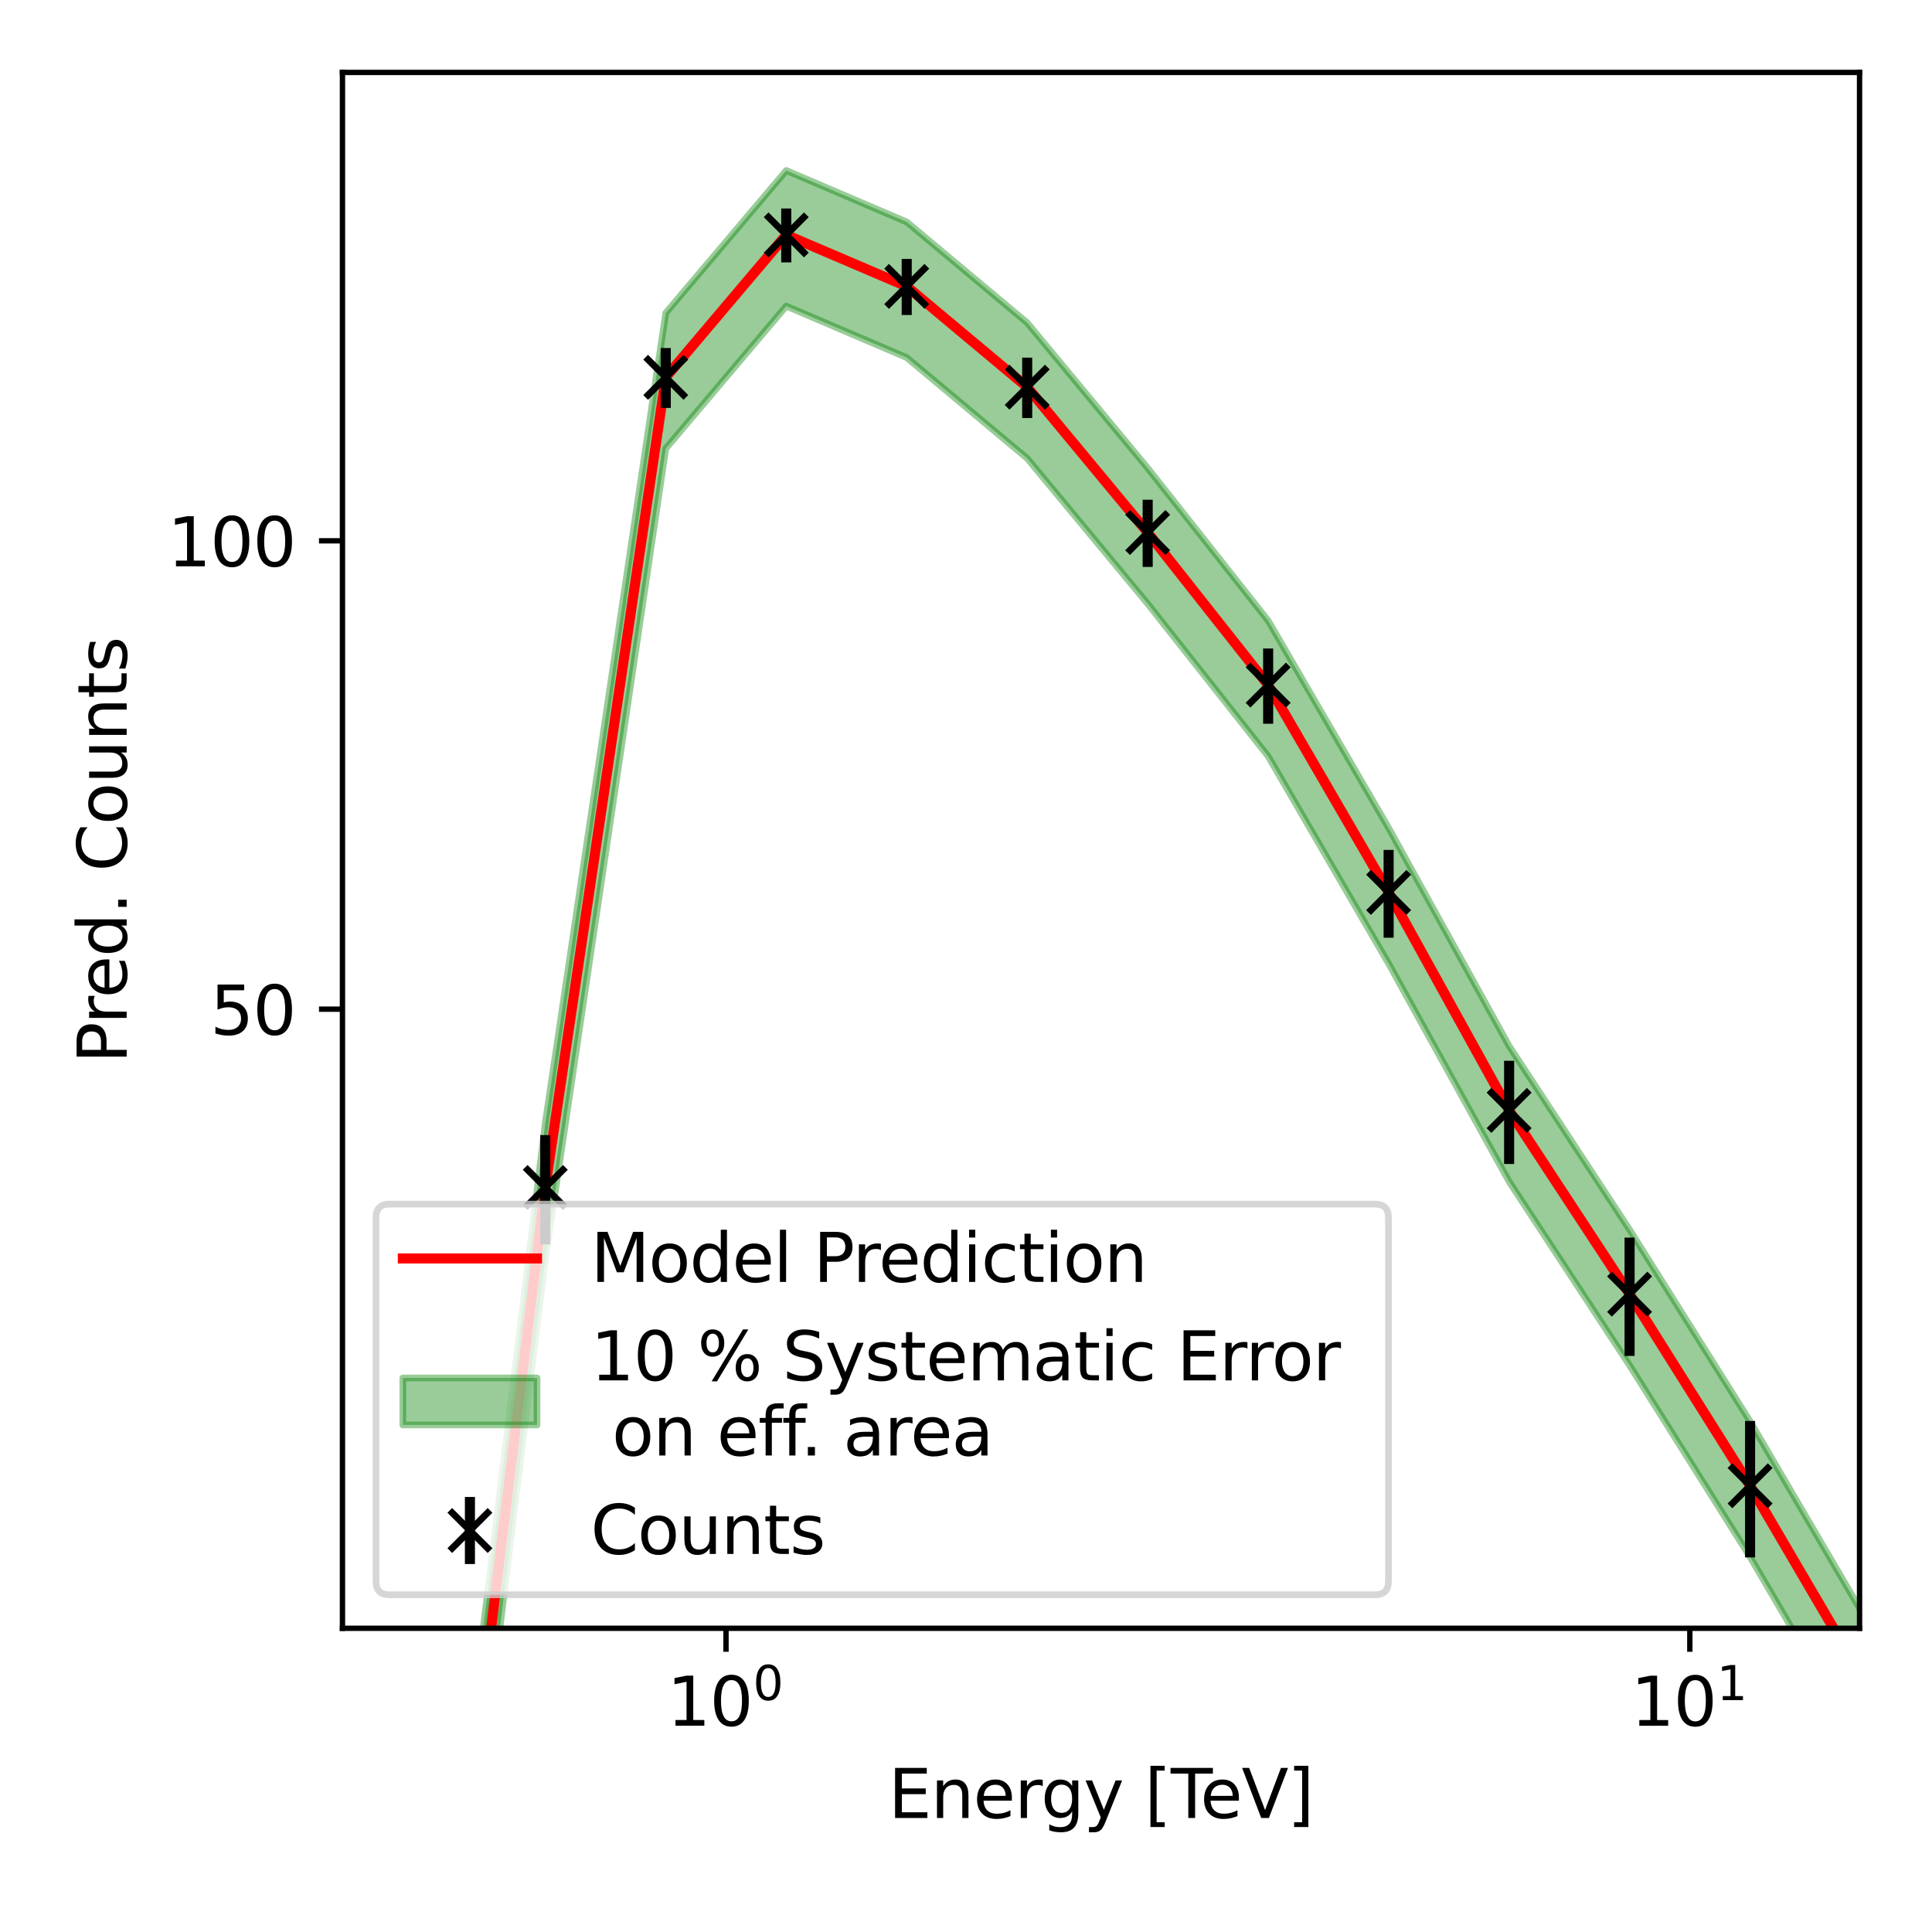 <?xml version="1.0" encoding="utf-8" standalone="no"?>
<!DOCTYPE svg PUBLIC "-//W3C//DTD SVG 1.1//EN"
  "http://www.w3.org/Graphics/SVG/1.1/DTD/svg11.dtd">
<svg xmlns:xlink="http://www.w3.org/1999/xlink" width="288pt" height="288pt" viewBox="0 0 288 288" xmlns="http://www.w3.org/2000/svg" version="1.1">
 <defs>
  <style type="text/css">*{stroke-linejoin: round; stroke-linecap: butt}</style>
 </defs>
 <g id="figure_1">
  <g id="patch_1">
   <path d="M 0 288 
L 288 288 
L 288 0 
L 0 0 
z
" style="fill: #ffffff"/>
  </g>
  <g id="axes_1">
   <g id="patch_2">
    <path d="M 51.05 242.728 
L 277.2 242.728 
L 277.2 10.8 
L 51.05 10.8 
z
" style="fill: #ffffff"/>
   </g>
   <g id="PolyCollection_1">
    <path d="M -26.472 232472.473 
L -26.472 232472.473 
L -8.512 232472.473 
L 9.447 232472.473 
L 27.407 232472.473 
L 45.366 232472.473 
L 63.326 333.827 
L 81.285 187.633 
L 99.245 66.861 
L 117.204 45.63 
L 135.163 53.304 
L 153.123 68.328 
L 171.082 89.993 
L 189.042 112.734 
L 207.001 143.642 
L 224.961 176.139 
L 242.92 203.529 
L 260.88 232.092 
L 278.839 262.751 
L 296.799 296.23 
L 314.758 329.041 
L 332.718 365.299 
L 350.677 401.174 
L 368.636 441.494 
L 386.596 3982.016 
L 386.596 3961.804 
L 386.596 3961.804 
L 368.636 421.281 
L 350.677 380.962 
L 332.718 345.086 
L 314.758 308.829 
L 296.799 276.017 
L 278.839 242.538 
L 260.88 211.88 
L 242.92 183.316 
L 224.961 155.926 
L 207.001 123.429 
L 189.042 92.521 
L 171.082 69.78 
L 153.123 48.115 
L 135.163 33.091 
L 117.204 25.418 
L 99.245 46.648 
L 81.285 167.421 
L 63.326 313.614 
L 45.366 232472.473 
L 27.407 232472.473 
L 9.447 232472.473 
L -8.512 232472.473 
L -26.472 232472.473 
z
" clip-path="url(#pbf0b49a464)" style="fill: #008000; fill-opacity: 0.4; stroke: #008000; stroke-opacity: 0.4"/>
   </g>
   <g id="matplotlib.axis_1">
    <g id="xtick_1">
     <g id="line2d_1">
      <defs>
       <path id="mc8d85b5158" d="M 0 0 
L 0 3.5 
" style="stroke: #000000; stroke-width: 0.8"/>
      </defs>
      <g>
       <use xlink:href="#mc8d85b5158" x="108.224" y="242.728" style="stroke: #000000; stroke-width: 0.8"/>
      </g>
     </g>
     <g id="text_1">
      <!-- $\mathdefault{10^{0}}$ -->
      <g transform="translate(99.424 257.326) scale(0.1 -0.1)">
       <defs>
        <path id="DejaVuSans-31" d="M 794 531 
L 1825 531 
L 1825 4091 
L 703 3866 
L 703 4441 
L 1819 4666 
L 2450 4666 
L 2450 531 
L 3481 531 
L 3481 0 
L 794 0 
L 794 531 
z
" transform="scale(0.016)"/>
        <path id="DejaVuSans-30" d="M 2034 4250 
Q 1547 4250 1301 3770 
Q 1056 3291 1056 2328 
Q 1056 1369 1301 889 
Q 1547 409 2034 409 
Q 2525 409 2770 889 
Q 3016 1369 3016 2328 
Q 3016 3291 2770 3770 
Q 2525 4250 2034 4250 
z
M 2034 4750 
Q 2819 4750 3233 4129 
Q 3647 3509 3647 2328 
Q 3647 1150 3233 529 
Q 2819 -91 2034 -91 
Q 1250 -91 836 529 
Q 422 1150 422 2328 
Q 422 3509 836 4129 
Q 1250 4750 2034 4750 
z
" transform="scale(0.016)"/>
       </defs>
       <use xlink:href="#DejaVuSans-31" transform="translate(0 0.766)"/>
       <use xlink:href="#DejaVuSans-30" transform="translate(63.623 0.766)"/>
       <use xlink:href="#DejaVuSans-30" transform="translate(128.203 39.047) scale(0.7)"/>
      </g>
     </g>
    </g>
    <g id="xtick_2">
     <g id="line2d_2">
      <g>
       <use xlink:href="#mc8d85b5158" x="251.9" y="242.728" style="stroke: #000000; stroke-width: 0.8"/>
      </g>
     </g>
     <g id="text_2">
      <!-- $\mathdefault{10^{1}}$ -->
      <g transform="translate(243.1 257.326) scale(0.1 -0.1)">
       <use xlink:href="#DejaVuSans-31" transform="translate(0 0.684)"/>
       <use xlink:href="#DejaVuSans-30" transform="translate(63.623 0.684)"/>
       <use xlink:href="#DejaVuSans-31" transform="translate(128.203 38.966) scale(0.7)"/>
      </g>
     </g>
    </g>
    <g id="text_3">
     <!-- Energy [TeV] -->
     <g transform="translate(132.427 271.005) scale(0.1 -0.1)">
      <defs>
       <path id="DejaVuSans-45" d="M 628 4666 
L 3578 4666 
L 3578 4134 
L 1259 4134 
L 1259 2753 
L 3481 2753 
L 3481 2222 
L 1259 2222 
L 1259 531 
L 3634 531 
L 3634 0 
L 628 0 
L 628 4666 
z
" transform="scale(0.016)"/>
       <path id="DejaVuSans-6e" d="M 3513 2113 
L 3513 0 
L 2938 0 
L 2938 2094 
Q 2938 2591 2744 2837 
Q 2550 3084 2163 3084 
Q 1697 3084 1428 2787 
Q 1159 2491 1159 1978 
L 1159 0 
L 581 0 
L 581 3500 
L 1159 3500 
L 1159 2956 
Q 1366 3272 1645 3428 
Q 1925 3584 2291 3584 
Q 2894 3584 3203 3211 
Q 3513 2838 3513 2113 
z
" transform="scale(0.016)"/>
       <path id="DejaVuSans-65" d="M 3597 1894 
L 3597 1613 
L 953 1613 
Q 991 1019 1311 708 
Q 1631 397 2203 397 
Q 2534 397 2845 478 
Q 3156 559 3463 722 
L 3463 178 
Q 3153 47 2828 -22 
Q 2503 -91 2169 -91 
Q 1331 -91 842 396 
Q 353 884 353 1716 
Q 353 2575 817 3079 
Q 1281 3584 2069 3584 
Q 2775 3584 3186 3129 
Q 3597 2675 3597 1894 
z
M 3022 2063 
Q 3016 2534 2758 2815 
Q 2500 3097 2075 3097 
Q 1594 3097 1305 2825 
Q 1016 2553 972 2059 
L 3022 2063 
z
" transform="scale(0.016)"/>
       <path id="DejaVuSans-72" d="M 2631 2963 
Q 2534 3019 2420 3045 
Q 2306 3072 2169 3072 
Q 1681 3072 1420 2755 
Q 1159 2438 1159 1844 
L 1159 0 
L 581 0 
L 581 3500 
L 1159 3500 
L 1159 2956 
Q 1341 3275 1631 3429 
Q 1922 3584 2338 3584 
Q 2397 3584 2469 3576 
Q 2541 3569 2628 3553 
L 2631 2963 
z
" transform="scale(0.016)"/>
       <path id="DejaVuSans-67" d="M 2906 1791 
Q 2906 2416 2648 2759 
Q 2391 3103 1925 3103 
Q 1463 3103 1205 2759 
Q 947 2416 947 1791 
Q 947 1169 1205 825 
Q 1463 481 1925 481 
Q 2391 481 2648 825 
Q 2906 1169 2906 1791 
z
M 3481 434 
Q 3481 -459 3084 -895 
Q 2688 -1331 1869 -1331 
Q 1566 -1331 1297 -1286 
Q 1028 -1241 775 -1147 
L 775 -588 
Q 1028 -725 1275 -790 
Q 1522 -856 1778 -856 
Q 2344 -856 2625 -561 
Q 2906 -266 2906 331 
L 2906 616 
Q 2728 306 2450 153 
Q 2172 0 1784 0 
Q 1141 0 747 490 
Q 353 981 353 1791 
Q 353 2603 747 3093 
Q 1141 3584 1784 3584 
Q 2172 3584 2450 3431 
Q 2728 3278 2906 2969 
L 2906 3500 
L 3481 3500 
L 3481 434 
z
" transform="scale(0.016)"/>
       <path id="DejaVuSans-79" d="M 2059 -325 
Q 1816 -950 1584 -1140 
Q 1353 -1331 966 -1331 
L 506 -1331 
L 506 -850 
L 844 -850 
Q 1081 -850 1212 -737 
Q 1344 -625 1503 -206 
L 1606 56 
L 191 3500 
L 800 3500 
L 1894 763 
L 2988 3500 
L 3597 3500 
L 2059 -325 
z
" transform="scale(0.016)"/>
       <path id="DejaVuSans-20" transform="scale(0.016)"/>
       <path id="DejaVuSans-5b" d="M 550 4863 
L 1875 4863 
L 1875 4416 
L 1125 4416 
L 1125 -397 
L 1875 -397 
L 1875 -844 
L 550 -844 
L 550 4863 
z
" transform="scale(0.016)"/>
       <path id="DejaVuSans-54" d="M -19 4666 
L 3928 4666 
L 3928 4134 
L 2272 4134 
L 2272 0 
L 1638 0 
L 1638 4134 
L -19 4134 
L -19 4666 
z
" transform="scale(0.016)"/>
       <path id="DejaVuSans-56" d="M 1831 0 
L 50 4666 
L 709 4666 
L 2188 738 
L 3669 4666 
L 4325 4666 
L 2547 0 
L 1831 0 
z
" transform="scale(0.016)"/>
       <path id="DejaVuSans-5d" d="M 1947 4863 
L 1947 -844 
L 622 -844 
L 622 -397 
L 1369 -397 
L 1369 4416 
L 622 4416 
L 622 4863 
L 1947 4863 
z
" transform="scale(0.016)"/>
      </defs>
      <use xlink:href="#DejaVuSans-45"/>
      <use xlink:href="#DejaVuSans-6e" x="63.184"/>
      <use xlink:href="#DejaVuSans-65" x="126.562"/>
      <use xlink:href="#DejaVuSans-72" x="188.086"/>
      <use xlink:href="#DejaVuSans-67" x="227.449"/>
      <use xlink:href="#DejaVuSans-79" x="290.926"/>
      <use xlink:href="#DejaVuSans-20" x="350.105"/>
      <use xlink:href="#DejaVuSans-5b" x="381.893"/>
      <use xlink:href="#DejaVuSans-54" x="420.906"/>
      <use xlink:href="#DejaVuSans-65" x="464.99"/>
      <use xlink:href="#DejaVuSans-56" x="526.514"/>
      <use xlink:href="#DejaVuSans-5d" x="594.922"/>
     </g>
    </g>
   </g>
   <g id="matplotlib.axis_2">
    <g id="ytick_1">
     <g id="line2d_3">
      <defs>
       <path id="mc5a227611d" d="M 0 0 
L -3.5 0 
" style="stroke: #000000; stroke-width: 0.8"/>
      </defs>
      <g>
       <use xlink:href="#mc5a227611d" x="51.05" y="150.435" style="stroke: #000000; stroke-width: 0.8"/>
      </g>
     </g>
     <g id="text_4">
      <!-- 50 -->
      <g transform="translate(31.325 154.234) scale(0.1 -0.1)">
       <defs>
        <path id="DejaVuSans-35" d="M 691 4666 
L 3169 4666 
L 3169 4134 
L 1269 4134 
L 1269 2991 
Q 1406 3038 1543 3061 
Q 1681 3084 1819 3084 
Q 2600 3084 3056 2656 
Q 3513 2228 3513 1497 
Q 3513 744 3044 326 
Q 2575 -91 1722 -91 
Q 1428 -91 1123 -41 
Q 819 9 494 109 
L 494 744 
Q 775 591 1075 516 
Q 1375 441 1709 441 
Q 2250 441 2565 725 
Q 2881 1009 2881 1497 
Q 2881 1984 2565 2268 
Q 2250 2553 1709 2553 
Q 1456 2553 1204 2497 
Q 953 2441 691 2322 
L 691 4666 
z
" transform="scale(0.016)"/>
       </defs>
       <use xlink:href="#DejaVuSans-35"/>
       <use xlink:href="#DejaVuSans-30" x="63.623"/>
      </g>
     </g>
    </g>
    <g id="ytick_2">
     <g id="line2d_4">
      <g>
       <use xlink:href="#mc5a227611d" x="51.05" y="80.617" style="stroke: #000000; stroke-width: 0.8"/>
      </g>
     </g>
     <g id="text_5">
      <!-- 100 -->
      <g transform="translate(24.962 84.417) scale(0.1 -0.1)">
       <use xlink:href="#DejaVuSans-31"/>
       <use xlink:href="#DejaVuSans-30" x="63.623"/>
       <use xlink:href="#DejaVuSans-30" x="127.246"/>
      </g>
     </g>
    </g>
    <g id="text_6">
     <!-- Pred. Counts -->
     <g transform="translate(18.883 158.516) rotate(-90) scale(0.1 -0.1)">
      <defs>
       <path id="DejaVuSans-50" d="M 1259 4147 
L 1259 2394 
L 2053 2394 
Q 2494 2394 2734 2622 
Q 2975 2850 2975 3272 
Q 2975 3691 2734 3919 
Q 2494 4147 2053 4147 
L 1259 4147 
z
M 628 4666 
L 2053 4666 
Q 2838 4666 3239 4311 
Q 3641 3956 3641 3272 
Q 3641 2581 3239 2228 
Q 2838 1875 2053 1875 
L 1259 1875 
L 1259 0 
L 628 0 
L 628 4666 
z
" transform="scale(0.016)"/>
       <path id="DejaVuSans-64" d="M 2906 2969 
L 2906 4863 
L 3481 4863 
L 3481 0 
L 2906 0 
L 2906 525 
Q 2725 213 2448 61 
Q 2172 -91 1784 -91 
Q 1150 -91 751 415 
Q 353 922 353 1747 
Q 353 2572 751 3078 
Q 1150 3584 1784 3584 
Q 2172 3584 2448 3432 
Q 2725 3281 2906 2969 
z
M 947 1747 
Q 947 1113 1208 752 
Q 1469 391 1925 391 
Q 2381 391 2643 752 
Q 2906 1113 2906 1747 
Q 2906 2381 2643 2742 
Q 2381 3103 1925 3103 
Q 1469 3103 1208 2742 
Q 947 2381 947 1747 
z
" transform="scale(0.016)"/>
       <path id="DejaVuSans-2e" d="M 684 794 
L 1344 794 
L 1344 0 
L 684 0 
L 684 794 
z
" transform="scale(0.016)"/>
       <path id="DejaVuSans-43" d="M 4122 4306 
L 4122 3641 
Q 3803 3938 3442 4084 
Q 3081 4231 2675 4231 
Q 1875 4231 1450 3742 
Q 1025 3253 1025 2328 
Q 1025 1406 1450 917 
Q 1875 428 2675 428 
Q 3081 428 3442 575 
Q 3803 722 4122 1019 
L 4122 359 
Q 3791 134 3420 21 
Q 3050 -91 2638 -91 
Q 1578 -91 968 557 
Q 359 1206 359 2328 
Q 359 3453 968 4101 
Q 1578 4750 2638 4750 
Q 3056 4750 3426 4639 
Q 3797 4528 4122 4306 
z
" transform="scale(0.016)"/>
       <path id="DejaVuSans-6f" d="M 1959 3097 
Q 1497 3097 1228 2736 
Q 959 2375 959 1747 
Q 959 1119 1226 758 
Q 1494 397 1959 397 
Q 2419 397 2687 759 
Q 2956 1122 2956 1747 
Q 2956 2369 2687 2733 
Q 2419 3097 1959 3097 
z
M 1959 3584 
Q 2709 3584 3137 3096 
Q 3566 2609 3566 1747 
Q 3566 888 3137 398 
Q 2709 -91 1959 -91 
Q 1206 -91 779 398 
Q 353 888 353 1747 
Q 353 2609 779 3096 
Q 1206 3584 1959 3584 
z
" transform="scale(0.016)"/>
       <path id="DejaVuSans-75" d="M 544 1381 
L 544 3500 
L 1119 3500 
L 1119 1403 
Q 1119 906 1312 657 
Q 1506 409 1894 409 
Q 2359 409 2629 706 
Q 2900 1003 2900 1516 
L 2900 3500 
L 3475 3500 
L 3475 0 
L 2900 0 
L 2900 538 
Q 2691 219 2414 64 
Q 2138 -91 1772 -91 
Q 1169 -91 856 284 
Q 544 659 544 1381 
z
M 1991 3584 
L 1991 3584 
z
" transform="scale(0.016)"/>
       <path id="DejaVuSans-74" d="M 1172 4494 
L 1172 3500 
L 2356 3500 
L 2356 3053 
L 1172 3053 
L 1172 1153 
Q 1172 725 1289 603 
Q 1406 481 1766 481 
L 2356 481 
L 2356 0 
L 1766 0 
Q 1100 0 847 248 
Q 594 497 594 1153 
L 594 3053 
L 172 3053 
L 172 3500 
L 594 3500 
L 594 4494 
L 1172 4494 
z
" transform="scale(0.016)"/>
       <path id="DejaVuSans-73" d="M 2834 3397 
L 2834 2853 
Q 2591 2978 2328 3040 
Q 2066 3103 1784 3103 
Q 1356 3103 1142 2972 
Q 928 2841 928 2578 
Q 928 2378 1081 2264 
Q 1234 2150 1697 2047 
L 1894 2003 
Q 2506 1872 2764 1633 
Q 3022 1394 3022 966 
Q 3022 478 2636 193 
Q 2250 -91 1575 -91 
Q 1294 -91 989 -36 
Q 684 19 347 128 
L 347 722 
Q 666 556 975 473 
Q 1284 391 1588 391 
Q 1994 391 2212 530 
Q 2431 669 2431 922 
Q 2431 1156 2273 1281 
Q 2116 1406 1581 1522 
L 1381 1569 
Q 847 1681 609 1914 
Q 372 2147 372 2553 
Q 372 3047 722 3315 
Q 1072 3584 1716 3584 
Q 2034 3584 2315 3537 
Q 2597 3491 2834 3397 
z
" transform="scale(0.016)"/>
      </defs>
      <use xlink:href="#DejaVuSans-50"/>
      <use xlink:href="#DejaVuSans-72" x="58.553"/>
      <use xlink:href="#DejaVuSans-65" x="97.416"/>
      <use xlink:href="#DejaVuSans-64" x="158.939"/>
      <use xlink:href="#DejaVuSans-2e" x="222.416"/>
      <use xlink:href="#DejaVuSans-20" x="254.203"/>
      <use xlink:href="#DejaVuSans-43" x="285.99"/>
      <use xlink:href="#DejaVuSans-6f" x="355.814"/>
      <use xlink:href="#DejaVuSans-75" x="416.996"/>
      <use xlink:href="#DejaVuSans-6e" x="480.375"/>
      <use xlink:href="#DejaVuSans-74" x="543.754"/>
      <use xlink:href="#DejaVuSans-73" x="582.963"/>
     </g>
    </g>
   </g>
   <g id="line2d_5">
    <path d="M 67.529 289 
L 81.285 177.021 
L 99.245 56.248 
L 117.204 35.018 
L 135.163 42.691 
L 153.123 57.715 
L 171.082 79.38 
L 189.042 102.121 
L 207.001 133.029 
L 224.961 165.526 
L 242.92 192.916 
L 260.88 221.48 
L 278.839 252.138 
L 289 271.08 
" clip-path="url(#pbf0b49a464)" style="fill: none; stroke: #ff0000; stroke-width: 1.5; stroke-linecap: square"/>
   </g>
   <g id="LineCollection_1">
    <path clip-path="url(#pbf0b49a464)" style="fill: none; stroke: #000000; stroke-width: 1.5"/>
    <path clip-path="url(#pbf0b49a464)" style="fill: none; stroke: #000000; stroke-width: 1.5"/>
    <path clip-path="url(#pbf0b49a464)" style="fill: none; stroke: #000000; stroke-width: 1.5"/>
    <path clip-path="url(#pbf0b49a464)" style="fill: none; stroke: #000000; stroke-width: 1.5"/>
    <path clip-path="url(#pbf0b49a464)" style="fill: none; stroke: #000000; stroke-width: 1.5"/>
    <path clip-path="url(#pbf0b49a464)" style="fill: none; stroke: #000000; stroke-width: 1.5"/>
    <path d="M 81.285 185.495 
L 81.285 169.205 
" clip-path="url(#pbf0b49a464)" style="fill: none; stroke: #000000; stroke-width: 1.5"/>
    <path d="M 99.245 60.813 
L 99.245 51.882 
" clip-path="url(#pbf0b49a464)" style="fill: none; stroke: #000000; stroke-width: 1.5"/>
    <path d="M 117.204 39.116 
L 117.204 31.08 
" clip-path="url(#pbf0b49a464)" style="fill: none; stroke: #000000; stroke-width: 1.5"/>
    <path d="M 135.163 46.952 
L 135.163 38.603 
" clip-path="url(#pbf0b49a464)" style="fill: none; stroke: #000000; stroke-width: 1.5"/>
    <path d="M 153.123 62.314 
L 153.123 53.318 
" clip-path="url(#pbf0b49a464)" style="fill: none; stroke: #000000; stroke-width: 1.5"/>
    <path d="M 171.082 84.514 
L 171.082 74.495 
" clip-path="url(#pbf0b49a464)" style="fill: none; stroke: #000000; stroke-width: 1.5"/>
    <path d="M 189.042 107.887 
L 189.042 96.668 
" clip-path="url(#pbf0b49a464)" style="fill: none; stroke: #000000; stroke-width: 1.5"/>
    <path d="M 207.001 139.784 
L 207.001 126.7 
" clip-path="url(#pbf0b49a464)" style="fill: none; stroke: #000000; stroke-width: 1.5"/>
    <path d="M 224.961 173.511 
L 224.961 158.128 
" clip-path="url(#pbf0b49a464)" style="fill: none; stroke: #000000; stroke-width: 1.5"/>
    <path d="M 242.92 202.119 
L 242.92 184.485 
" clip-path="url(#pbf0b49a464)" style="fill: none; stroke: #000000; stroke-width: 1.5"/>
    <path d="M 260.88 232.161 
L 260.88 211.824 
" clip-path="url(#pbf0b49a464)" style="fill: none; stroke: #000000; stroke-width: 1.5"/>
    <path d="M 278.839 264.689 
L 278.839 240.98 
" clip-path="url(#pbf0b49a464)" style="fill: none; stroke: #000000; stroke-width: 1.5"/>
    <path clip-path="url(#pbf0b49a464)" style="fill: none; stroke: #000000; stroke-width: 1.5"/>
    <path clip-path="url(#pbf0b49a464)" style="fill: none; stroke: #000000; stroke-width: 1.5"/>
    <path clip-path="url(#pbf0b49a464)" style="fill: none; stroke: #000000; stroke-width: 1.5"/>
    <path clip-path="url(#pbf0b49a464)" style="fill: none; stroke: #000000; stroke-width: 1.5"/>
    <path clip-path="url(#pbf0b49a464)" style="fill: none; stroke: #000000; stroke-width: 1.5"/>
    <path clip-path="url(#pbf0b49a464)" style="fill: none; stroke: #000000; stroke-width: 1.5"/>
   </g>
   <g id="line2d_6">
    <defs>
     <path id="mf1c4d17fd9" d="M -3 3 
L 3 -3 
M -3 -3 
L 3 3 
" style="stroke: #000000"/>
    </defs>
    <g clip-path="url(#pbf0b49a464)">
     <use xlink:href="#mf1c4d17fd9" x="61.746" y="20737" style="stroke: #000000"/>
     <use xlink:href="#mf1c4d17fd9" x="63.326" y="323.214" style="stroke: #000000"/>
     <use xlink:href="#mf1c4d17fd9" x="81.285" y="177.021" style="stroke: #000000"/>
     <use xlink:href="#mf1c4d17fd9" x="99.245" y="56.248" style="stroke: #000000"/>
     <use xlink:href="#mf1c4d17fd9" x="117.204" y="35.018" style="stroke: #000000"/>
     <use xlink:href="#mf1c4d17fd9" x="135.163" y="42.691" style="stroke: #000000"/>
     <use xlink:href="#mf1c4d17fd9" x="153.123" y="57.715" style="stroke: #000000"/>
     <use xlink:href="#mf1c4d17fd9" x="171.082" y="79.38" style="stroke: #000000"/>
     <use xlink:href="#mf1c4d17fd9" x="189.042" y="102.121" style="stroke: #000000"/>
     <use xlink:href="#mf1c4d17fd9" x="207.001" y="133.029" style="stroke: #000000"/>
     <use xlink:href="#mf1c4d17fd9" x="224.961" y="165.526" style="stroke: #000000"/>
     <use xlink:href="#mf1c4d17fd9" x="242.92" y="192.916" style="stroke: #000000"/>
     <use xlink:href="#mf1c4d17fd9" x="260.88" y="221.48" style="stroke: #000000"/>
     <use xlink:href="#mf1c4d17fd9" x="278.839" y="252.138" style="stroke: #000000"/>
     <use xlink:href="#mf1c4d17fd9" x="296.799" y="285.617" style="stroke: #000000"/>
     <use xlink:href="#mf1c4d17fd9" x="314.758" y="318.429" style="stroke: #000000"/>
     <use xlink:href="#mf1c4d17fd9" x="332.718" y="354.686" style="stroke: #000000"/>
     <use xlink:href="#mf1c4d17fd9" x="350.677" y="390.562" style="stroke: #000000"/>
     <use xlink:href="#mf1c4d17fd9" x="368.636" y="430.881" style="stroke: #000000"/>
     <use xlink:href="#mf1c4d17fd9" x="386.596" y="3971.404" style="stroke: #000000"/>
    </g>
   </g>
   <g id="patch_3">
    <path d="M 51.05 242.728 
L 51.05 10.8 
" style="fill: none; stroke: #000000; stroke-width: 0.8; stroke-linejoin: miter; stroke-linecap: square"/>
   </g>
   <g id="patch_4">
    <path d="M 277.2 242.728 
L 277.2 10.8 
" style="fill: none; stroke: #000000; stroke-width: 0.8; stroke-linejoin: miter; stroke-linecap: square"/>
   </g>
   <g id="patch_5">
    <path d="M 51.05 242.728 
L 277.2 242.728 
" style="fill: none; stroke: #000000; stroke-width: 0.8; stroke-linejoin: miter; stroke-linecap: square"/>
   </g>
   <g id="patch_6">
    <path d="M 51.05 10.8 
L 277.2 10.8 
" style="fill: none; stroke: #000000; stroke-width: 0.8; stroke-linejoin: miter; stroke-linecap: square"/>
   </g>
   <g id="legend_1">
    <g id="patch_7">
     <path d="M 58.05 237.728 
L 204.975 237.728 
Q 206.975 237.728 206.975 235.728 
L 206.975 181.496 
Q 206.975 179.496 204.975 179.496 
L 58.05 179.496 
Q 56.05 179.496 56.05 181.496 
L 56.05 235.728 
Q 56.05 237.728 58.05 237.728 
z
" style="fill: #ffffff; opacity: 0.8; stroke: #cccccc; stroke-linejoin: miter"/>
    </g>
    <g id="line2d_7">
     <path d="M 60.05 187.594 
L 70.05 187.594 
L 80.05 187.594 
" style="fill: none; stroke: #ff0000; stroke-width: 1.5; stroke-linecap: square"/>
    </g>
    <g id="text_7">
     <!-- Model Prediction -->
     <g transform="translate(88.05 191.094) scale(0.1 -0.1)">
      <defs>
       <path id="DejaVuSans-4d" d="M 628 4666 
L 1569 4666 
L 2759 1491 
L 3956 4666 
L 4897 4666 
L 4897 0 
L 4281 0 
L 4281 4097 
L 3078 897 
L 2444 897 
L 1241 4097 
L 1241 0 
L 628 0 
L 628 4666 
z
" transform="scale(0.016)"/>
       <path id="DejaVuSans-6c" d="M 603 4863 
L 1178 4863 
L 1178 0 
L 603 0 
L 603 4863 
z
" transform="scale(0.016)"/>
       <path id="DejaVuSans-69" d="M 603 3500 
L 1178 3500 
L 1178 0 
L 603 0 
L 603 3500 
z
M 603 4863 
L 1178 4863 
L 1178 4134 
L 603 4134 
L 603 4863 
z
" transform="scale(0.016)"/>
       <path id="DejaVuSans-63" d="M 3122 3366 
L 3122 2828 
Q 2878 2963 2633 3030 
Q 2388 3097 2138 3097 
Q 1578 3097 1268 2742 
Q 959 2388 959 1747 
Q 959 1106 1268 751 
Q 1578 397 2138 397 
Q 2388 397 2633 464 
Q 2878 531 3122 666 
L 3122 134 
Q 2881 22 2623 -34 
Q 2366 -91 2075 -91 
Q 1284 -91 818 406 
Q 353 903 353 1747 
Q 353 2603 823 3093 
Q 1294 3584 2113 3584 
Q 2378 3584 2631 3529 
Q 2884 3475 3122 3366 
z
" transform="scale(0.016)"/>
      </defs>
      <use xlink:href="#DejaVuSans-4d"/>
      <use xlink:href="#DejaVuSans-6f" x="86.279"/>
      <use xlink:href="#DejaVuSans-64" x="147.461"/>
      <use xlink:href="#DejaVuSans-65" x="210.938"/>
      <use xlink:href="#DejaVuSans-6c" x="272.461"/>
      <use xlink:href="#DejaVuSans-20" x="300.244"/>
      <use xlink:href="#DejaVuSans-50" x="332.031"/>
      <use xlink:href="#DejaVuSans-72" x="390.584"/>
      <use xlink:href="#DejaVuSans-65" x="429.447"/>
      <use xlink:href="#DejaVuSans-64" x="490.971"/>
      <use xlink:href="#DejaVuSans-69" x="554.447"/>
      <use xlink:href="#DejaVuSans-63" x="582.23"/>
      <use xlink:href="#DejaVuSans-74" x="637.211"/>
      <use xlink:href="#DejaVuSans-69" x="676.42"/>
      <use xlink:href="#DejaVuSans-6f" x="704.203"/>
      <use xlink:href="#DejaVuSans-6e" x="765.385"/>
     </g>
    </g>
    <g id="patch_8">
     <path d="M 60.05 212.411 
L 80.05 212.411 
L 80.05 205.411 
L 60.05 205.411 
z
" style="fill: #008000; fill-opacity: 0.4; stroke: #008000; stroke-opacity: 0.4; stroke-linejoin: miter"/>
    </g>
    <g id="text_8">
     <!-- 10 % Systematic Error  -->
     <g transform="translate(88.05 205.772) scale(0.1 -0.1)">
      <defs>
       <path id="DejaVuSans-25" d="M 4653 2053 
Q 4381 2053 4226 1822 
Q 4072 1591 4072 1178 
Q 4072 772 4226 539 
Q 4381 306 4653 306 
Q 4919 306 5073 539 
Q 5228 772 5228 1178 
Q 5228 1588 5073 1820 
Q 4919 2053 4653 2053 
z
M 4653 2450 
Q 5147 2450 5437 2106 
Q 5728 1763 5728 1178 
Q 5728 594 5436 251 
Q 5144 -91 4653 -91 
Q 4153 -91 3862 251 
Q 3572 594 3572 1178 
Q 3572 1766 3864 2108 
Q 4156 2450 4653 2450 
z
M 1428 4353 
Q 1159 4353 1004 4120 
Q 850 3888 850 3481 
Q 850 3069 1003 2837 
Q 1156 2606 1428 2606 
Q 1700 2606 1854 2837 
Q 2009 3069 2009 3481 
Q 2009 3884 1853 4118 
Q 1697 4353 1428 4353 
z
M 4250 4750 
L 4750 4750 
L 1831 -91 
L 1331 -91 
L 4250 4750 
z
M 1428 4750 
Q 1922 4750 2215 4408 
Q 2509 4066 2509 3481 
Q 2509 2891 2217 2550 
Q 1925 2209 1428 2209 
Q 931 2209 642 2551 
Q 353 2894 353 3481 
Q 353 4063 643 4406 
Q 934 4750 1428 4750 
z
" transform="scale(0.016)"/>
       <path id="DejaVuSans-53" d="M 3425 4513 
L 3425 3897 
Q 3066 4069 2747 4153 
Q 2428 4238 2131 4238 
Q 1616 4238 1336 4038 
Q 1056 3838 1056 3469 
Q 1056 3159 1242 3001 
Q 1428 2844 1947 2747 
L 2328 2669 
Q 3034 2534 3370 2195 
Q 3706 1856 3706 1288 
Q 3706 609 3251 259 
Q 2797 -91 1919 -91 
Q 1588 -91 1214 -16 
Q 841 59 441 206 
L 441 856 
Q 825 641 1194 531 
Q 1563 422 1919 422 
Q 2459 422 2753 634 
Q 3047 847 3047 1241 
Q 3047 1584 2836 1778 
Q 2625 1972 2144 2069 
L 1759 2144 
Q 1053 2284 737 2584 
Q 422 2884 422 3419 
Q 422 4038 858 4394 
Q 1294 4750 2059 4750 
Q 2388 4750 2728 4690 
Q 3069 4631 3425 4513 
z
" transform="scale(0.016)"/>
       <path id="DejaVuSans-6d" d="M 3328 2828 
Q 3544 3216 3844 3400 
Q 4144 3584 4550 3584 
Q 5097 3584 5394 3201 
Q 5691 2819 5691 2113 
L 5691 0 
L 5113 0 
L 5113 2094 
Q 5113 2597 4934 2840 
Q 4756 3084 4391 3084 
Q 3944 3084 3684 2787 
Q 3425 2491 3425 1978 
L 3425 0 
L 2847 0 
L 2847 2094 
Q 2847 2600 2669 2842 
Q 2491 3084 2119 3084 
Q 1678 3084 1418 2786 
Q 1159 2488 1159 1978 
L 1159 0 
L 581 0 
L 581 3500 
L 1159 3500 
L 1159 2956 
Q 1356 3278 1631 3431 
Q 1906 3584 2284 3584 
Q 2666 3584 2933 3390 
Q 3200 3197 3328 2828 
z
" transform="scale(0.016)"/>
       <path id="DejaVuSans-61" d="M 2194 1759 
Q 1497 1759 1228 1600 
Q 959 1441 959 1056 
Q 959 750 1161 570 
Q 1363 391 1709 391 
Q 2188 391 2477 730 
Q 2766 1069 2766 1631 
L 2766 1759 
L 2194 1759 
z
M 3341 1997 
L 3341 0 
L 2766 0 
L 2766 531 
Q 2569 213 2275 61 
Q 1981 -91 1556 -91 
Q 1019 -91 701 211 
Q 384 513 384 1019 
Q 384 1609 779 1909 
Q 1175 2209 1959 2209 
L 2766 2209 
L 2766 2266 
Q 2766 2663 2505 2880 
Q 2244 3097 1772 3097 
Q 1472 3097 1187 3025 
Q 903 2953 641 2809 
L 641 3341 
Q 956 3463 1253 3523 
Q 1550 3584 1831 3584 
Q 2591 3584 2966 3190 
Q 3341 2797 3341 1997 
z
" transform="scale(0.016)"/>
      </defs>
      <use xlink:href="#DejaVuSans-31"/>
      <use xlink:href="#DejaVuSans-30" x="63.623"/>
      <use xlink:href="#DejaVuSans-20" x="127.246"/>
      <use xlink:href="#DejaVuSans-25" x="159.033"/>
      <use xlink:href="#DejaVuSans-20" x="254.053"/>
      <use xlink:href="#DejaVuSans-53" x="285.84"/>
      <use xlink:href="#DejaVuSans-79" x="349.316"/>
      <use xlink:href="#DejaVuSans-73" x="408.496"/>
      <use xlink:href="#DejaVuSans-74" x="460.596"/>
      <use xlink:href="#DejaVuSans-65" x="499.805"/>
      <use xlink:href="#DejaVuSans-6d" x="561.328"/>
      <use xlink:href="#DejaVuSans-61" x="658.74"/>
      <use xlink:href="#DejaVuSans-74" x="720.02"/>
      <use xlink:href="#DejaVuSans-69" x="759.229"/>
      <use xlink:href="#DejaVuSans-63" x="787.012"/>
      <use xlink:href="#DejaVuSans-20" x="841.992"/>
      <use xlink:href="#DejaVuSans-45" x="873.779"/>
      <use xlink:href="#DejaVuSans-72" x="936.963"/>
      <use xlink:href="#DejaVuSans-72" x="976.326"/>
      <use xlink:href="#DejaVuSans-6f" x="1015.189"/>
      <use xlink:href="#DejaVuSans-72" x="1076.371"/>
      <use xlink:href="#DejaVuSans-20" x="1117.484"/>
     </g>
     <!--  on eff. area -->
     <g transform="translate(88.05 216.97) scale(0.1 -0.1)">
      <defs>
       <path id="DejaVuSans-66" d="M 2375 4863 
L 2375 4384 
L 1825 4384 
Q 1516 4384 1395 4259 
Q 1275 4134 1275 3809 
L 1275 3500 
L 2222 3500 
L 2222 3053 
L 1275 3053 
L 1275 0 
L 697 0 
L 697 3053 
L 147 3053 
L 147 3500 
L 697 3500 
L 697 3744 
Q 697 4328 969 4595 
Q 1241 4863 1831 4863 
L 2375 4863 
z
" transform="scale(0.016)"/>
      </defs>
      <use xlink:href="#DejaVuSans-20"/>
      <use xlink:href="#DejaVuSans-6f" x="31.787"/>
      <use xlink:href="#DejaVuSans-6e" x="92.969"/>
      <use xlink:href="#DejaVuSans-20" x="156.348"/>
      <use xlink:href="#DejaVuSans-65" x="188.135"/>
      <use xlink:href="#DejaVuSans-66" x="249.658"/>
      <use xlink:href="#DejaVuSans-66" x="284.863"/>
      <use xlink:href="#DejaVuSans-2e" x="312.818"/>
      <use xlink:href="#DejaVuSans-20" x="344.605"/>
      <use xlink:href="#DejaVuSans-61" x="376.393"/>
      <use xlink:href="#DejaVuSans-72" x="437.672"/>
      <use xlink:href="#DejaVuSans-65" x="476.535"/>
      <use xlink:href="#DejaVuSans-61" x="538.059"/>
     </g>
    </g>
    <g id="LineCollection_2">
     <path d="M 70.05 233.148 
L 70.05 223.148 
" style="fill: none; stroke: #000000; stroke-width: 1.5"/>
    </g>
    <g id="line2d_8"/>
    <g id="line2d_9">
     <g>
      <use xlink:href="#mf1c4d17fd9" x="70.05" y="228.148" style="stroke: #000000"/>
     </g>
    </g>
    <g id="text_9">
     <!-- Counts -->
     <g transform="translate(88.05 231.648) scale(0.1 -0.1)">
      <use xlink:href="#DejaVuSans-43"/>
      <use xlink:href="#DejaVuSans-6f" x="69.824"/>
      <use xlink:href="#DejaVuSans-75" x="131.006"/>
      <use xlink:href="#DejaVuSans-6e" x="194.385"/>
      <use xlink:href="#DejaVuSans-74" x="257.764"/>
      <use xlink:href="#DejaVuSans-73" x="296.973"/>
     </g>
    </g>
   </g>
  </g>
 </g>
 <defs>
  <clipPath id="pbf0b49a464">
   <rect x="51.05" y="10.8" width="226.15" height="231.928"/>
  </clipPath>
 </defs>
</svg>
